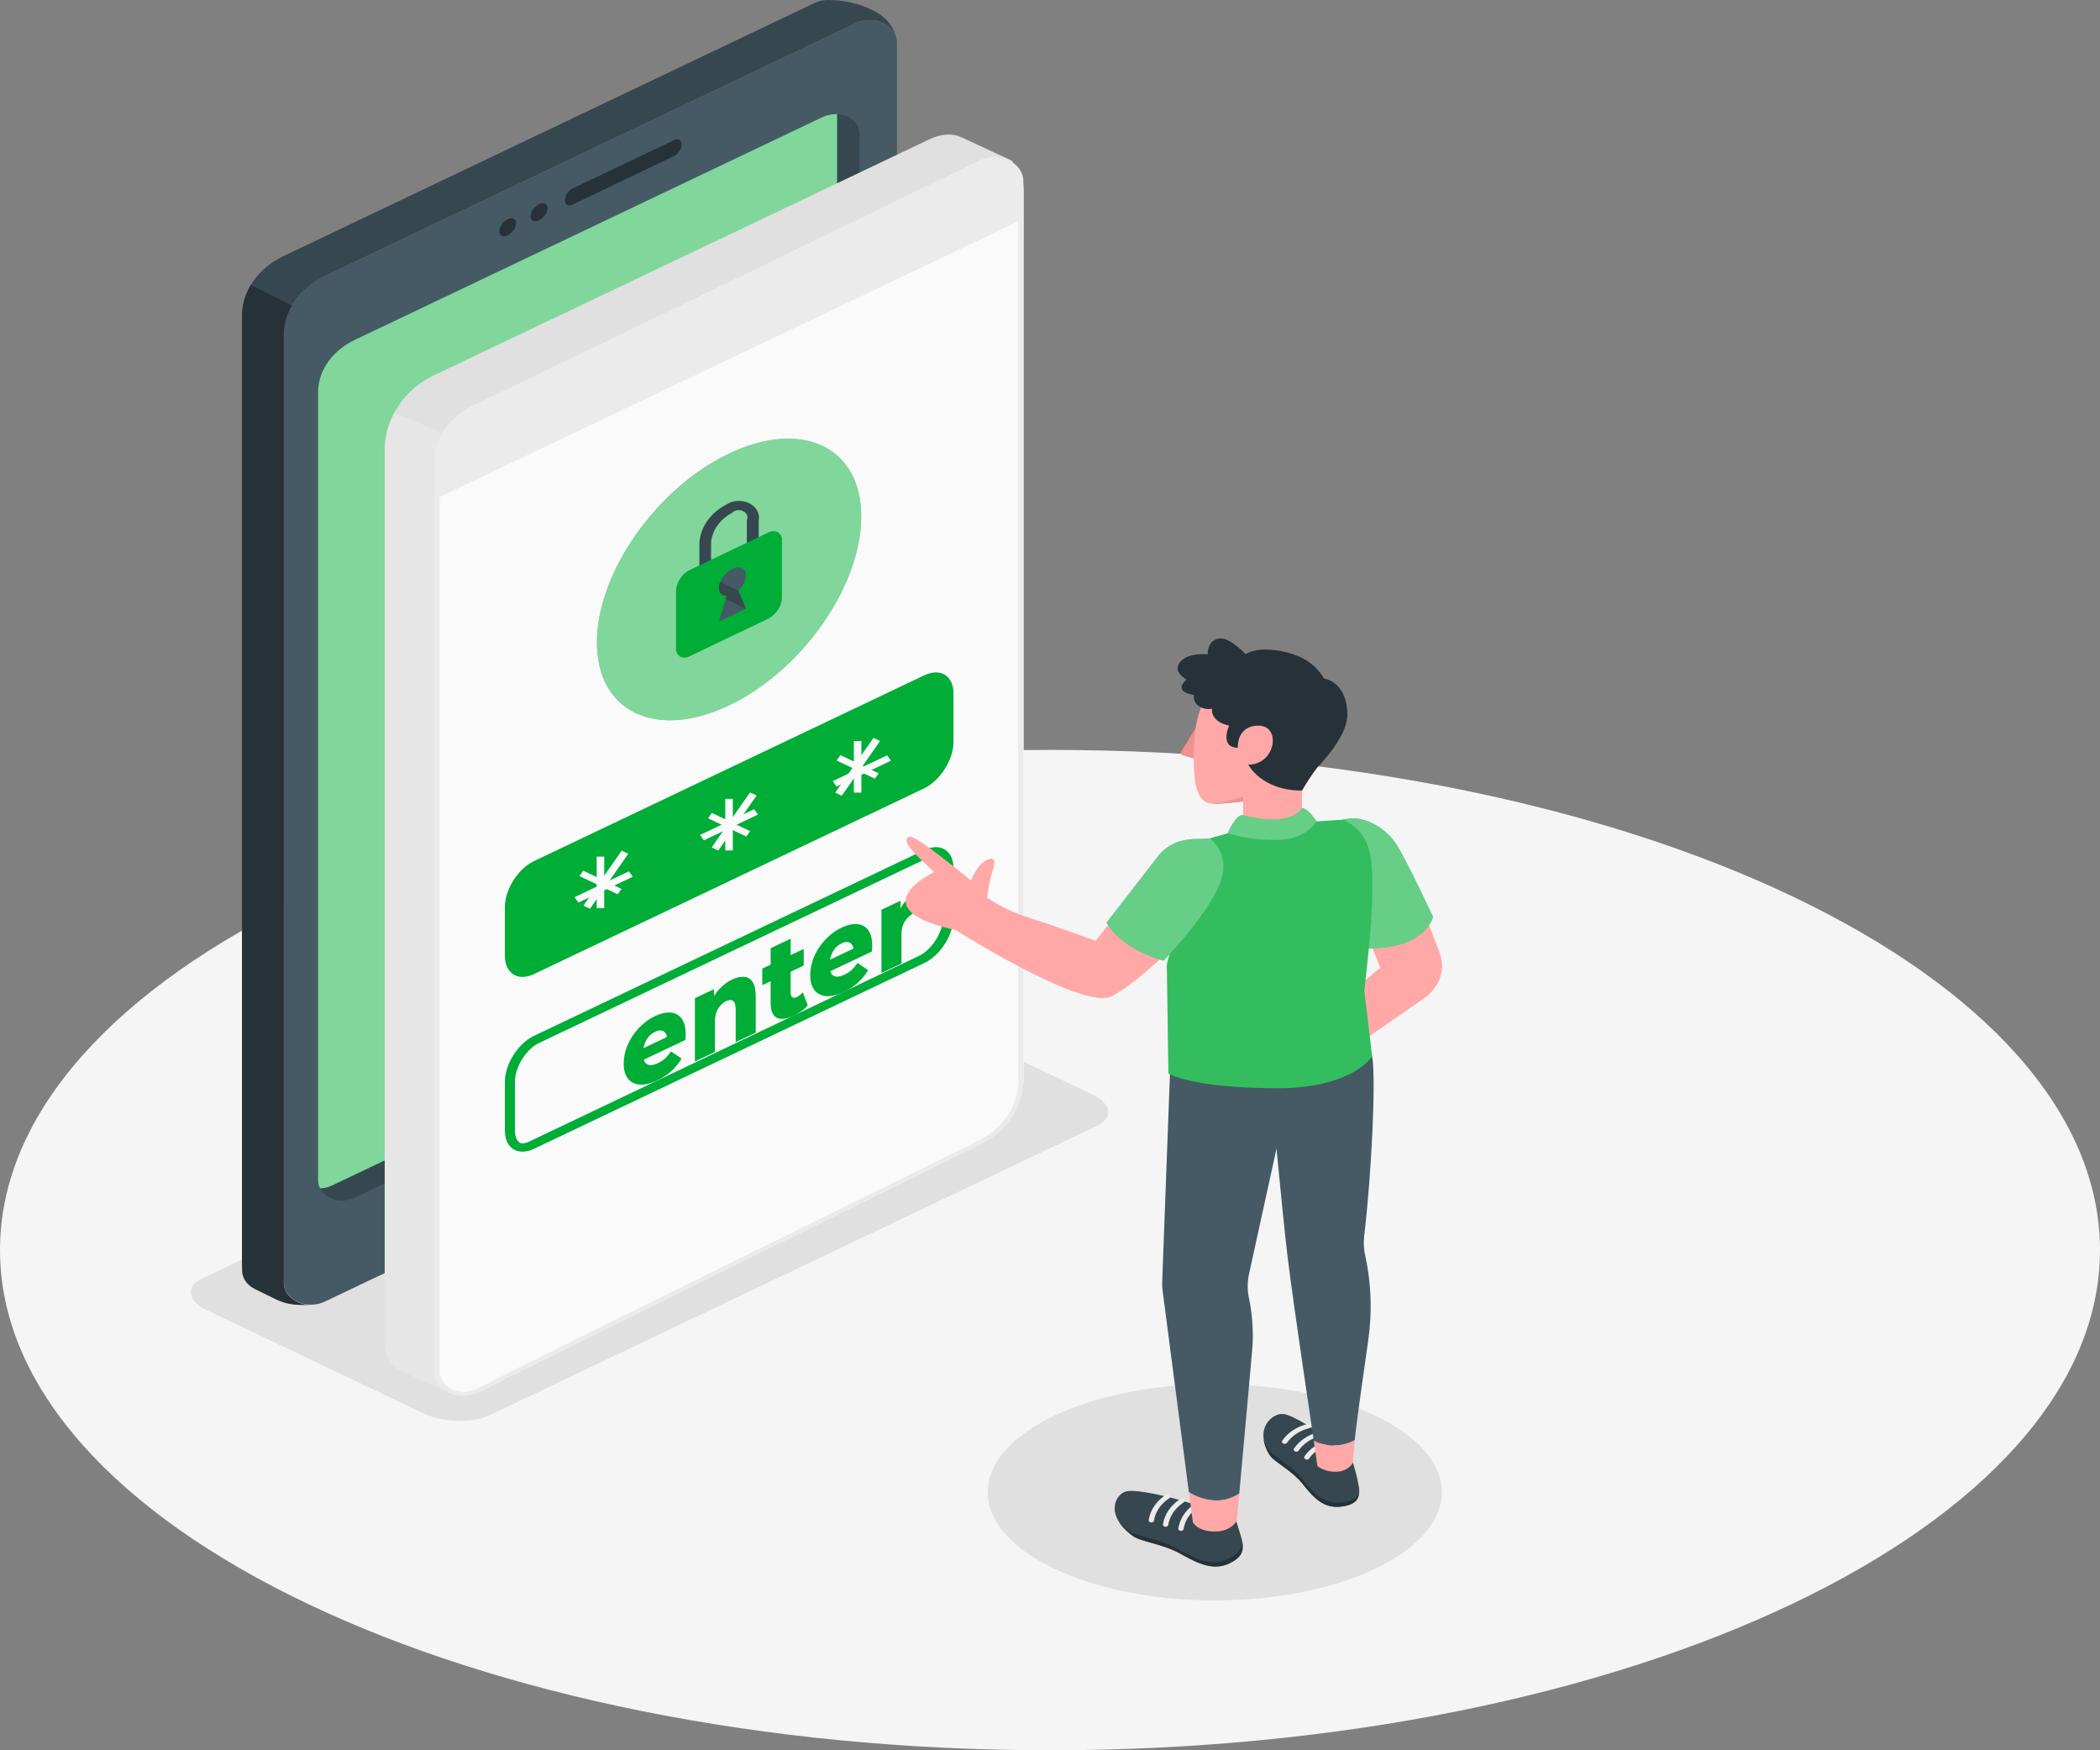<svg width="180" height="150" viewBox="0 0 180 150" fill="none" xmlns="http://www.w3.org/2000/svg">
<rect x="0" y="0" width="180" height="150" fill="#808080" stroke="none"/>
<path d="M90 149.999C139.706 149.999 180 130.807 180 107.133C180 83.458 139.706 64.267 90 64.267C40.294 64.267 0 83.458 0 107.133C0 130.807 40.294 149.999 90 149.999Z" fill="#F5F5F5"/>
<path d="M104.124 137.153C114.873 137.153 123.587 133.003 123.587 127.884C123.587 122.764 114.873 118.614 104.124 118.614C93.374 118.614 84.66 122.764 84.66 127.884C84.66 133.003 93.374 137.153 104.124 137.153Z" fill="#E0E0E0"/>
<path d="M94.008 96.495L41.948 121.295C40.483 122.006 37.927 121.907 36.233 121.1L17.752 112.296C16.063 111.492 15.878 110.273 17.321 109.576L69.381 84.776C70.847 84.065 73.402 84.164 75.096 84.971L93.577 93.775C95.288 94.579 95.473 95.798 94.008 96.495Z" fill="#E0E0E0"/>
<path d="M24.321 28.743C24.321 27.708 24.652 26.691 25.279 25.794C25.906 24.898 26.808 24.153 27.894 23.634L73.372 1.973C73.676 1.829 74.014 1.743 74.364 1.721C74.713 1.698 75.064 1.741 75.39 1.845C75.717 1.95 76.011 2.113 76.251 2.324C76.491 2.534 76.671 2.786 76.777 3.061C76.655 2.62 76.426 2.204 76.105 1.838C75.784 1.471 75.376 1.162 74.906 0.928L74.743 0.85C73.611 0.294 72.319 0.001 71.002 8.61399e-05C70.581 -0.003 70.167 0.088 69.804 0.263L24.325 21.934C23.237 22.452 22.334 23.196 21.706 24.093C21.078 24.99 20.747 26.008 20.748 27.044V108.179C20.748 108.518 20.857 108.851 21.062 109.144C21.268 109.437 21.564 109.681 21.919 109.851C22.275 110.02 22.679 110.11 23.09 110.11C23.5 110.111 23.904 110.022 24.261 109.853L24.321 109.825V28.743Z" fill="#37474F"/>
<path d="M73.312 89.892L27.834 111.552C27.478 111.722 27.074 111.812 26.663 111.812C26.252 111.812 25.848 111.723 25.492 111.554C25.136 111.384 24.84 111.141 24.635 110.847C24.429 110.553 24.321 110.22 24.321 109.881V28.743C24.322 27.708 24.652 26.691 25.279 25.794C25.906 24.897 26.808 24.152 27.894 23.634L73.372 1.973C73.729 1.804 74.132 1.715 74.543 1.716C74.954 1.716 75.358 1.806 75.713 1.975C76.069 2.145 76.365 2.389 76.57 2.682C76.776 2.976 76.885 3.309 76.885 3.648V84.782C76.885 85.818 76.555 86.835 75.928 87.732C75.301 88.629 74.399 89.374 73.312 89.892Z" fill="#455A64"/>
<path d="M24.321 109.881V28.743C24.321 27.859 24.563 26.986 25.028 26.19L21.511 24.412C21.01 25.234 20.749 26.141 20.748 27.061V108.875C20.748 109.197 20.849 109.513 21.042 109.793C21.235 110.073 21.512 110.306 21.847 110.471L23.661 111.36C24.29 111.67 25.007 111.833 25.739 111.833H26.644C26.336 111.831 26.032 111.779 25.748 111.679C25.465 111.58 25.208 111.435 24.992 111.254C24.777 111.073 24.606 110.858 24.491 110.623C24.376 110.387 24.318 110.135 24.321 109.881Z" fill="#263238"/>
<path d="M71.747 9.775V77.989C71.747 78.904 71.454 79.802 70.9 80.594C70.345 81.386 69.548 82.044 68.588 82.501L28.428 101.627C28.126 101.772 27.783 101.85 27.433 101.854C27.549 102.075 27.72 102.274 27.935 102.436C28.151 102.599 28.405 102.722 28.683 102.798C28.96 102.873 29.253 102.899 29.544 102.875C29.834 102.85 30.115 102.775 30.368 102.654L70.528 83.525C71.487 83.068 72.284 82.41 72.838 81.618C73.392 80.826 73.683 79.928 73.683 79.013V11.475C73.684 11.041 73.484 10.624 73.124 10.308C72.764 9.992 72.272 9.802 71.747 9.775Z" fill="#37474F"/>
<path d="M27.433 101.837C27.783 101.832 28.125 101.754 28.428 101.609L68.588 82.484C69.545 82.027 70.34 81.373 70.894 80.584C71.448 79.795 71.743 78.901 71.747 77.989V9.775C71.344 9.778 70.947 9.855 70.584 9.999L30.424 29.125C29.463 29.582 28.666 30.239 28.111 31.032C27.556 31.824 27.265 32.722 27.265 33.637V101.157C27.264 101.395 27.323 101.629 27.437 101.847L27.433 101.837Z" fill="#00AD37"/>
<g opacity="0.5">
<path d="M27.433 101.835C27.783 101.83 28.125 101.752 28.428 101.607L68.588 82.481C69.545 82.025 70.34 81.371 70.894 80.582C71.448 79.793 71.743 78.899 71.747 77.987V9.773C71.344 9.776 70.947 9.853 70.584 9.997L30.424 29.123C29.463 29.58 28.666 30.238 28.111 31.03C27.556 31.822 27.265 32.72 27.265 33.635V101.155C27.264 101.393 27.323 101.627 27.437 101.845L27.433 101.835Z" fill="white"/>
</g>
<path d="M44.237 19.128C44.223 19.335 44.151 19.537 44.026 19.716C43.901 19.896 43.727 20.049 43.517 20.163C43.117 20.351 42.793 20.198 42.793 19.807C42.807 19.6 42.88 19.398 43.006 19.219C43.131 19.039 43.307 18.886 43.517 18.773C43.914 18.609 44.237 18.748 44.237 19.128Z" fill="#263238"/>
<path d="M46.931 17.848C46.916 18.055 46.843 18.257 46.718 18.436C46.592 18.616 46.417 18.769 46.207 18.883C45.806 19.071 45.483 18.919 45.483 18.527C45.497 18.32 45.569 18.119 45.695 17.939C45.821 17.759 45.996 17.606 46.207 17.493C46.603 17.315 46.931 17.468 46.931 17.848Z" fill="#263238"/>
<path d="M57.787 13.366L49.056 17.543C48.706 17.707 48.426 17.543 48.426 17.152C48.43 16.958 48.489 16.768 48.598 16.596C48.707 16.424 48.864 16.276 49.056 16.164L57.8 12C58.145 11.833 58.425 12 58.425 12.388C58.418 12.58 58.357 12.769 58.246 12.939C58.136 13.108 57.978 13.255 57.787 13.366Z" fill="#263238"/>
<path d="M56.309 92.451C56.831 92.451 57.171 92.91 57.171 93.618C57.171 94.727 56.331 96.067 55.331 96.544L51.146 98.538C50.959 98.635 50.745 98.69 50.525 98.698C50.004 98.698 49.663 98.24 49.663 97.532C49.663 96.419 50.525 95.079 51.504 94.606L55.688 92.611C55.877 92.515 56.092 92.46 56.313 92.451M56.313 92.156C56.029 92.163 55.752 92.233 55.512 92.359L51.327 94.35C50.211 94.88 49.306 96.306 49.306 97.55C49.306 98.464 49.81 99.011 50.525 99.011C50.81 99.004 51.087 98.934 51.327 98.809L55.512 96.818C56.624 96.288 57.529 94.862 57.529 93.618C57.529 92.704 57.029 92.156 56.313 92.156Z" fill="#263238"/>
<path d="M33.191 38.419V114.863C33.191 116.25 33.807 117.178 34.747 117.484H34.773L38.781 119.294L38.755 116.357L38.324 37.092L34.096 35.315C33.529 36.284 33.22 37.342 33.191 38.419Z" fill="#E6E6E6"/>
<path d="M39.001 119.588L34.665 117.629C33.592 117.274 32.975 116.232 32.975 114.845V38.4C32.998 37.292 33.311 36.2 33.893 35.2L33.988 35.033L38.531 36.95V37.056L38.962 116.321L39.001 119.588ZM34.885 117.324L38.565 118.988V116.349L38.134 37.191L34.225 35.542C33.731 36.443 33.464 37.418 33.441 38.407V114.852C33.441 116.104 33.971 117.021 34.863 117.309L34.915 117.331L34.885 117.324Z" fill="#E6E6E6"/>
<path d="M34.087 35.322L38.315 37.1L83.57 15.379L86.586 13.928L82.41 11.987L82.294 11.93C81.626 11.599 80.755 11.621 79.794 12.079L36.962 32.478C35.682 33.169 34.682 34.159 34.087 35.322Z" fill="#E0E0E0"/>
<path d="M38.315 37.274C38.281 37.274 38.247 37.267 38.216 37.253L33.988 35.475C33.963 35.465 33.941 35.451 33.923 35.434C33.905 35.417 33.891 35.398 33.882 35.376C33.873 35.355 33.869 35.332 33.871 35.309C33.873 35.286 33.881 35.264 33.893 35.244C34.509 34.052 35.54 33.038 36.854 32.328L79.695 11.923C80.686 11.454 81.652 11.4 82.41 11.777H82.445L82.531 11.82L86.703 13.758C86.736 13.774 86.763 13.797 86.781 13.824C86.8 13.852 86.81 13.883 86.811 13.914C86.811 13.945 86.802 13.976 86.783 14.003C86.764 14.03 86.736 14.052 86.703 14.067L38.432 37.239C38.398 37.259 38.357 37.272 38.315 37.274ZM34.372 35.23L38.311 36.894L86.151 13.928L82.182 12.079L82.152 12.058C81.535 11.767 80.738 11.827 79.902 12.225L37.061 32.631C35.884 33.269 34.951 34.17 34.372 35.23Z" fill="#E0E0E0"/>
<path d="M37.337 40.34V116.43C37.337 117.628 37.802 118.488 38.539 118.894L38.785 119.004C39.427 119.253 40.233 119.2 41.108 118.78L61.817 108.924L83.966 97.937C85.1 97.352 86.04 96.542 86.699 95.582C87.358 94.621 87.716 93.54 87.742 92.437V16.347C87.742 15.188 87.311 14.349 86.612 13.926C86.495 13.853 86.365 13.793 86.229 13.748C85.855 13.639 85.456 13.604 85.062 13.646C84.669 13.688 84.294 13.806 83.966 13.99L41.125 34.74C39.917 35.262 38.939 36.086 38.333 37.094C37.711 38.101 37.37 39.21 37.337 40.34Z" fill="#FAFAFA"/>
<path d="M83.966 97.936C75.152 102.274 52.219 113.563 40.867 119.206C40.528 119.373 40.142 119.463 39.747 119.467C39.353 119.471 38.964 119.388 38.62 119.228C38.277 119.067 37.991 118.835 37.792 118.553C37.593 118.272 37.488 117.952 37.488 117.627V39.383C37.488 38.492 37.77 37.617 38.307 36.844C38.844 36.071 39.616 35.428 40.548 34.977L84.156 13.886C84.495 13.723 84.879 13.636 85.272 13.635C85.664 13.633 86.05 13.717 86.39 13.878C86.73 14.039 87.013 14.271 87.211 14.551C87.408 14.83 87.512 15.148 87.513 15.471V92.756C87.514 93.798 87.187 94.823 86.566 95.731C85.944 96.638 85.049 97.398 83.966 97.936Z" fill="#FAFAFA"/>
<path d="M83.841 97.779C76.919 101.178 70.001 104.587 63.084 108.005L50.801 114.067L45.198 116.841L42.746 118.057C41.992 118.43 41.19 118.963 40.354 119.202C38.97 119.6 37.725 118.686 37.69 117.559C37.69 117.378 37.69 117.203 37.69 117.015V45.278C37.69 43.368 37.69 41.455 37.69 39.546C37.675 38.642 37.951 37.751 38.492 36.965C39.033 36.178 39.819 35.525 40.768 35.073C41.768 34.586 42.772 34.106 43.785 33.622L57.861 26.789L74.562 18.714C77.73 17.185 80.889 15.642 84.044 14.12C85.026 13.651 86.263 13.697 86.949 14.547C87.191 14.886 87.305 15.277 87.276 15.67V92.457C87.319 93.517 87.023 94.568 86.418 95.504C85.813 96.441 84.92 97.229 83.828 97.79C83.591 97.911 83.807 98.22 84.044 98.099C85.192 97.513 86.134 96.689 86.778 95.71C87.422 94.731 87.746 93.631 87.716 92.517V21.139C87.716 19.283 87.737 17.423 87.716 15.564C87.727 15.191 87.615 14.824 87.392 14.5C87.169 14.176 86.843 13.909 86.45 13.726C86.056 13.543 85.61 13.452 85.159 13.463C84.708 13.473 84.269 13.585 83.888 13.786C82.837 14.287 81.794 14.799 80.751 15.304L66.295 22.319L49.444 30.469C46.47 31.909 43.453 33.338 40.492 34.789C39.495 35.273 38.671 35.965 38.102 36.796C37.534 37.627 37.242 38.567 37.255 39.521C37.255 40.161 37.255 40.801 37.255 41.441V117.257C37.255 117.378 37.255 117.502 37.255 117.612C37.26 117.93 37.354 118.243 37.532 118.525C37.709 118.808 37.963 119.052 38.275 119.239C38.587 119.426 38.948 119.55 39.328 119.602C39.708 119.653 40.098 119.631 40.466 119.536C41.281 119.312 42.048 118.807 42.78 118.444L45.28 117.203L50.883 114.437C59.032 110.408 67.188 106.385 75.351 102.37L84.07 98.078C84.294 97.971 84.078 97.662 83.841 97.779Z" fill="#EBEBEB"/>
<path d="M40.531 34.967L84.156 13.886C84.494 13.723 84.879 13.636 85.272 13.635C85.664 13.633 86.049 13.717 86.39 13.878C86.73 14.039 87.013 14.271 87.21 14.551C87.408 14.83 87.512 15.148 87.513 15.471V18.867L37.483 42.689V39.376C37.481 38.485 37.761 37.61 38.296 36.837C38.83 36.063 39.601 35.419 40.531 34.967Z" fill="#EBEBEB"/>
<path d="M70.502 53.476C74.926 47.155 74.926 40.322 70.502 38.215C66.079 36.108 58.906 39.524 54.482 45.846C50.059 52.167 50.059 58.999 54.482 61.106C58.906 63.213 66.078 59.797 70.502 53.476Z" fill="#00AD37"/>
<path opacity="0.5" d="M70.502 53.476C74.926 47.155 74.926 40.322 70.502 38.215C66.079 36.108 58.906 39.524 54.482 45.846C50.059 52.167 50.059 58.999 54.482 61.106C58.906 63.213 66.078 59.797 70.502 53.476Z" fill="white"/>
<path d="M60.46 49.702C60.393 49.702 60.327 49.691 60.265 49.67C60.203 49.649 60.147 49.618 60.1 49.579C60.053 49.54 60.015 49.494 59.99 49.443C59.964 49.392 59.951 49.338 59.951 49.283V46.52C59.988 45.864 60.215 45.226 60.613 44.657C61.01 44.089 61.566 43.607 62.235 43.252C62.506 43.068 62.839 42.957 63.188 42.933C63.538 42.909 63.889 42.973 64.192 43.118C64.497 43.262 64.74 43.48 64.89 43.742C65.04 44.003 65.09 44.297 65.033 44.582V47.348C65.033 47.46 64.979 47.566 64.884 47.645C64.788 47.724 64.659 47.768 64.524 47.768C64.389 47.768 64.26 47.724 64.164 47.645C64.069 47.566 64.015 47.46 64.015 47.348V44.568C64.083 44.429 64.087 44.275 64.027 44.133C63.967 43.992 63.847 43.874 63.689 43.8C63.531 43.726 63.346 43.702 63.169 43.732C62.991 43.762 62.832 43.844 62.722 43.964C62.209 44.246 61.782 44.623 61.474 45.063C61.167 45.504 60.986 45.998 60.947 46.506V49.268C60.951 49.379 60.903 49.487 60.812 49.568C60.72 49.649 60.594 49.697 60.46 49.702Z" fill="#37474F"/>
<path d="M66.597 45.566C66.478 45.526 66.348 45.511 66.22 45.522C66.092 45.534 65.969 45.573 65.864 45.634L59.089 48.863C58.792 49.016 58.546 49.229 58.374 49.481C58.102 49.844 57.954 50.26 57.943 50.687V55.526C57.927 55.661 57.95 55.798 58.008 55.926C58.066 56.053 58.159 56.168 58.279 56.262C58.316 56.285 58.356 56.305 58.4 56.319C58.514 56.354 58.638 56.366 58.759 56.353C58.881 56.341 58.997 56.305 59.098 56.248L65.864 53.016C66.217 52.808 66.506 52.534 66.707 52.218C66.909 51.901 67.017 51.549 67.024 51.191V46.345C67.047 46.196 67.02 46.043 66.945 45.906C66.869 45.768 66.749 45.651 66.597 45.566Z" fill="#00AD37"/>
<path d="M63.278 50.61L63.933 52.161L61.636 53.252L62.209 51.339L62.291 51.069C61.903 51.069 61.636 50.831 61.636 50.397C61.639 50.22 61.675 50.045 61.744 49.878C61.923 49.416 62.29 49.019 62.783 48.754C63.416 48.452 63.933 48.697 63.933 49.302C63.902 49.787 63.671 50.248 63.278 50.61Z" fill="#455A64"/>
<path d="M62.192 51.323L62.274 51.053C61.886 51.053 61.619 50.814 61.619 50.38C61.622 50.204 61.658 50.029 61.727 49.861L63.278 50.612L63.934 52.162L62.192 51.323Z" fill="#37474F"/>
<path d="M79.225 67.557L45.78 83.475C44.397 84.133 43.276 83.433 43.276 81.915V77.737C43.276 76.215 44.397 74.448 45.78 73.79L79.225 57.872C80.609 57.214 81.729 57.911 81.729 59.433V63.611C81.708 65.132 80.587 66.896 79.225 67.557Z" fill="#00AD37"/>
<path d="M51.792 73.413H51.146V77.833H51.792V73.413Z" fill="#FAFAFA"/>
<path d="M53.91 74.675L49.249 76.885L49.573 77.349L54.233 75.139L53.91 74.675Z" fill="#FAFAFA"/>
<path d="M49.988 74.616L49.664 75.078L52.945 76.641L53.269 76.179L49.988 74.616Z" fill="#FAFAFA"/>
<path d="M53.289 72.901L50.007 77.612L50.569 77.879L53.851 73.168L53.289 72.901Z" fill="#FAFAFA"/>
<path d="M62.813 68.464H62.167V72.883H62.813V68.464Z" fill="#FAFAFA"/>
<path d="M64.644 69.346L60.005 71.556L60.328 72.017L64.968 69.808L64.644 69.346Z" fill="#FAFAFA"/>
<path d="M61.012 69.666L60.689 70.128L63.97 71.691L64.293 71.229L61.012 69.666Z" fill="#FAFAFA"/>
<path d="M64.286 67.911L61.004 72.622L61.567 72.889L64.849 68.178L64.286 67.911Z" fill="#FAFAFA"/>
<path d="M73.833 63.51H73.187V67.929H73.833V63.51Z" fill="#FAFAFA"/>
<path d="M76.04 64.732L71.379 66.941L71.703 67.405L76.364 65.196L76.04 64.732Z" fill="#FAFAFA"/>
<path d="M72.034 64.712L71.71 65.174L74.991 66.737L75.314 66.275L72.034 64.712Z" fill="#FAFAFA"/>
<path d="M74.872 63.238L71.59 67.928L72.15 68.194L75.432 63.505L74.872 63.238Z" fill="#FAFAFA"/>
<path d="M80.195 73.31C80.626 73.31 80.846 73.861 80.846 74.408V78.586C80.846 79.856 79.893 81.381 78.773 81.918L45.349 97.836C45.179 97.925 44.985 97.978 44.785 97.989C44.353 97.989 44.138 97.438 44.138 96.89V92.713C44.138 91.443 45.086 89.918 46.211 89.381L79.656 73.463C79.824 73.374 80.017 73.321 80.216 73.31M80.216 72.599C79.865 72.609 79.524 72.695 79.225 72.847L45.78 88.766C44.397 89.424 43.276 91.191 43.276 92.713V96.89C43.276 98.021 43.897 98.7 44.785 98.7C45.137 98.69 45.48 98.604 45.78 98.451L79.225 82.533C80.609 81.875 81.729 80.108 81.729 78.586V74.408C81.729 73.278 81.104 72.599 80.216 72.599Z" fill="#00AD37"/>
<path d="M56.332 92.59C55.754 92.864 55.248 92.984 54.814 92.949C54.386 92.905 54.052 92.731 53.811 92.425C53.576 92.109 53.459 91.682 53.459 91.142C53.459 90.602 53.573 90.068 53.802 89.539C54.037 89.001 54.359 88.518 54.769 88.091C55.179 87.656 55.639 87.318 56.151 87.075C56.633 86.847 57.073 86.748 57.471 86.78C57.868 86.805 58.185 86.971 58.419 87.28C58.654 87.588 58.772 88.043 58.772 88.643C58.772 88.71 58.769 88.788 58.763 88.877C58.757 88.967 58.751 89.049 58.745 89.126L54.868 90.963V89.963L57.832 88.558L57.182 89.147C57.188 88.897 57.145 88.704 57.055 88.567C56.971 88.427 56.85 88.344 56.694 88.318C56.543 88.29 56.365 88.324 56.16 88.421C55.956 88.518 55.775 88.654 55.618 88.828C55.468 88.999 55.35 89.198 55.266 89.425C55.182 89.645 55.139 89.878 55.139 90.125V90.415C55.139 90.682 55.188 90.889 55.284 91.037C55.386 91.181 55.531 91.263 55.718 91.281C55.904 91.292 56.127 91.237 56.386 91.114C56.627 91 56.832 90.866 57.001 90.713C57.176 90.55 57.347 90.348 57.516 90.108L58.419 90.72C58.185 91.118 57.895 91.475 57.552 91.791C57.209 92.101 56.802 92.367 56.332 92.59ZM62.753 83.945C63.133 83.765 63.476 83.689 63.783 83.717C64.09 83.738 64.331 83.884 64.506 84.154C64.687 84.422 64.777 84.836 64.777 85.396V88.496L63.06 89.31V86.52C63.06 86.133 62.988 85.887 62.843 85.782C62.705 85.668 62.509 85.671 62.256 85.791C62.075 85.876 61.91 86.002 61.759 86.166C61.609 86.325 61.491 86.517 61.407 86.744C61.322 86.97 61.28 87.234 61.28 87.534V90.153L59.563 90.968V85.547L61.199 84.772V86.312L60.883 86.012C61.069 85.53 61.325 85.115 61.651 84.768C61.976 84.414 62.343 84.139 62.753 83.945ZM68.042 87.038C67.415 87.335 66.927 87.396 66.578 87.222C66.228 87.041 66.054 86.604 66.054 85.91V81.26L67.771 80.446V85.076C67.771 85.27 67.819 85.4 67.915 85.468C68.012 85.529 68.135 85.523 68.286 85.452C68.49 85.355 68.665 85.216 68.81 85.034L69.234 86.162C69.09 86.338 68.912 86.498 68.701 86.645C68.49 86.798 68.271 86.929 68.042 87.038ZM65.34 84.429V83.009L68.891 81.325V82.745L65.34 84.429ZM72.321 85.009C71.743 85.283 71.237 85.403 70.803 85.368C70.376 85.325 70.041 85.15 69.8 84.844C69.566 84.529 69.448 84.101 69.448 83.561C69.448 83.021 69.562 82.487 69.791 81.958C70.026 81.42 70.349 80.937 70.758 80.51C71.168 80.076 71.629 79.737 72.141 79.494C72.623 79.266 73.062 79.167 73.46 79.199C73.858 79.224 74.174 79.39 74.409 79.699C74.644 80.008 74.761 80.462 74.761 81.062C74.761 81.129 74.758 81.207 74.752 81.296C74.746 81.386 74.74 81.469 74.734 81.545L70.858 83.383V82.383L73.821 80.978L73.171 81.566C73.177 81.316 73.135 81.123 73.044 80.986C72.96 80.846 72.84 80.763 72.683 80.737C72.532 80.709 72.355 80.743 72.15 80.84C71.945 80.937 71.764 81.073 71.608 81.247C71.457 81.418 71.34 81.618 71.255 81.844C71.171 82.064 71.129 82.297 71.129 82.544V82.834C71.129 83.101 71.177 83.308 71.273 83.456C71.376 83.6 71.52 83.682 71.707 83.7C71.894 83.712 72.117 83.656 72.376 83.533C72.617 83.419 72.821 83.285 72.99 83.132C73.165 82.969 73.336 82.767 73.505 82.528L74.409 83.139C74.174 83.537 73.885 83.894 73.541 84.21C73.198 84.52 72.791 84.786 72.321 85.009ZM75.553 83.387V77.967L77.188 77.191V78.771L76.944 78.437C77.089 77.962 77.324 77.547 77.649 77.193C77.974 76.832 78.369 76.541 78.833 76.322V78.031C78.754 78.055 78.685 78.082 78.625 78.11C78.571 78.129 78.51 78.154 78.444 78.186C78.095 78.351 77.812 78.592 77.595 78.909C77.378 79.218 77.269 79.609 77.269 80.083V82.573L75.553 83.387Z" fill="#00AD37"/>
<path d="M115.161 70.238C115.161 70.238 118.303 70.064 120.083 73.665C121.191 75.905 122.54 79.354 123.402 81.665C123.664 82.363 123.67 83.109 123.42 83.81C123.17 84.511 122.675 85.135 121.997 85.605L116.519 89.399L114.567 86.458C115.705 85.205 116.957 84.025 118.312 82.928L114.567 73.665L115.161 70.238Z" fill="#FFA8A7"/>
<path d="M116.609 81.24C116.609 81.24 121.6 81.784 122.846 78.609C122.846 78.609 120.691 73.962 119.726 72.419C118.76 70.876 116.743 69.752 115.161 70.239C113.58 70.726 116.609 81.24 116.609 81.24Z" fill="#00AD37"/>
<path opacity="0.4" d="M116.609 81.24C116.609 81.24 121.6 81.784 122.846 78.609C122.846 78.609 120.691 73.962 119.726 72.419C118.76 70.876 116.743 69.752 115.161 70.239C113.58 70.726 116.609 81.24 116.609 81.24Z" fill="white"/>
<path d="M113.274 122.932C113.274 122.932 110.903 121.257 109.981 121.179C109.058 121.101 107.464 122.402 108.813 124.66C109.188 125.289 110.713 125.968 111.666 127.174C112.618 128.379 113.472 129.286 114.933 129.119C116.394 128.952 116.584 128.276 116.489 127.49C116.365 126.771 116.191 126.059 115.967 125.357L113.274 122.932Z" fill="#37474F"/>
<path d="M114.998 128.759C113.493 128.93 112.61 127.995 111.627 126.754C110.645 125.513 109.076 124.809 108.688 124.162C108.533 123.902 108.406 123.632 108.309 123.354C108.38 123.81 108.547 124.251 108.8 124.659C109.175 125.289 110.701 125.968 111.653 127.173C112.606 128.379 113.459 129.285 114.92 129.118C116.041 128.994 116.411 128.563 116.48 128.016C116.291 128.386 115.881 128.663 114.998 128.759Z" fill="#263238"/>
<path d="M112.015 125.087C111.977 125.088 111.939 125.079 111.907 125.062C111.881 125.051 111.857 125.035 111.838 125.016C111.819 124.996 111.804 124.974 111.795 124.95C111.786 124.927 111.783 124.902 111.786 124.877C111.789 124.852 111.798 124.828 111.813 124.806C112.295 124.101 113.096 123.582 114.041 123.363C114.099 123.355 114.158 123.366 114.207 123.394C114.255 123.421 114.29 123.462 114.303 123.51C114.316 123.557 114.307 123.606 114.277 123.648C114.248 123.69 114.2 123.722 114.144 123.736C113.331 123.932 112.641 124.379 112.218 124.984C112.198 125.015 112.169 125.04 112.134 125.058C112.098 125.077 112.057 125.086 112.015 125.087Z" fill="#EBEBEB"/>
<path d="M111.119 124.412C111.081 124.412 111.044 124.405 111.011 124.391C110.984 124.379 110.961 124.363 110.941 124.344C110.922 124.325 110.908 124.303 110.899 124.279C110.89 124.255 110.887 124.23 110.89 124.205C110.893 124.181 110.902 124.157 110.916 124.135C111.155 123.785 111.475 123.477 111.858 123.229C112.241 122.982 112.68 122.799 113.149 122.691C113.18 122.678 113.214 122.671 113.249 122.67C113.284 122.669 113.318 122.675 113.35 122.687C113.382 122.699 113.409 122.717 113.431 122.74C113.453 122.762 113.469 122.788 113.477 122.816C113.485 122.844 113.484 122.873 113.477 122.901C113.469 122.929 113.453 122.955 113.431 122.978C113.409 123 113.381 123.018 113.349 123.03C113.317 123.042 113.283 123.048 113.248 123.047C112.435 123.245 111.745 123.693 111.321 124.298C111.305 124.331 111.277 124.36 111.241 124.38C111.205 124.4 111.162 124.411 111.119 124.412Z" fill="#EBEBEB"/>
<path d="M110.114 123.739C110.077 123.738 110.04 123.731 110.007 123.717C109.953 123.693 109.912 123.652 109.894 123.604C109.877 123.555 109.883 123.503 109.912 123.458C110.396 122.753 111.199 122.235 112.144 122.018C112.174 122.012 112.204 122.011 112.234 122.015C112.264 122.019 112.293 122.028 112.318 122.041C112.344 122.055 112.366 122.072 112.384 122.092C112.401 122.113 112.414 122.136 112.42 122.16C112.433 122.21 112.422 122.261 112.389 122.304C112.356 122.346 112.303 122.377 112.244 122.388C111.431 122.586 110.741 123.034 110.317 123.639C110.298 123.67 110.269 123.695 110.233 123.713C110.197 123.73 110.156 123.739 110.114 123.739Z" fill="#EBEBEB"/>
<path d="M100.658 128.426C100.658 128.426 97.482 127.576 96.534 127.811C95.586 128.045 94.659 129.873 97.116 131.647C97.797 132.138 99.641 132.294 101.184 133.162C102.727 134.029 104.02 134.63 105.382 133.972C106.744 133.315 106.632 132.55 106.386 131.739C106.08 130.694 105.83 129.933 105.83 129.933L100.658 128.426Z" fill="#37474F"/>
<path d="M105.279 133.593C103.878 134.272 102.537 133.649 100.969 132.753C99.4 131.857 97.478 131.687 96.775 131.193C96.491 130.989 96.23 130.764 95.995 130.521C96.293 130.948 96.677 131.329 97.133 131.648C97.814 132.138 99.658 132.295 101.201 133.162C102.744 134.03 104.037 134.631 105.399 133.973C106.438 133.472 106.593 132.906 106.391 132.355C106.378 132.785 106.085 133.201 105.279 133.593Z" fill="#263238"/>
<path d="M99.913 130.846H99.891C99.83 130.841 99.774 130.815 99.735 130.776C99.697 130.737 99.678 130.687 99.684 130.636C99.809 129.78 100.341 129 101.163 128.467C101.187 128.453 101.215 128.442 101.244 128.437C101.273 128.431 101.303 128.43 101.333 128.434C101.362 128.438 101.391 128.447 101.416 128.46C101.442 128.473 101.464 128.49 101.482 128.51C101.517 128.551 101.532 128.602 101.522 128.652C101.512 128.702 101.479 128.747 101.43 128.777C100.72 129.249 100.257 129.929 100.137 130.675C100.132 130.721 100.106 130.764 100.064 130.796C100.023 130.827 99.969 130.845 99.913 130.846Z" fill="#EBEBEB"/>
<path d="M101.206 131.199C101.145 131.193 101.09 131.169 101.051 131.13C101.013 131.092 100.994 131.042 100.999 130.992C101.125 130.136 101.657 129.355 102.477 128.82C102.527 128.791 102.59 128.779 102.65 128.788C102.711 128.797 102.765 128.825 102.8 128.866C102.818 128.886 102.83 128.909 102.837 128.933C102.843 128.958 102.844 128.983 102.839 129.007C102.833 129.032 102.822 129.055 102.806 129.076C102.79 129.097 102.769 129.115 102.744 129.129C102.032 129.601 101.569 130.281 101.451 131.028C101.446 131.077 101.417 131.123 101.371 131.155C101.325 131.187 101.266 131.202 101.206 131.199Z" fill="#EBEBEB"/>
<path d="M98.689 130.48H98.667C98.607 130.475 98.552 130.45 98.513 130.412C98.474 130.373 98.456 130.324 98.46 130.274C98.585 129.417 99.116 128.636 99.939 128.102C99.988 128.072 100.05 128.061 100.11 128.069C100.171 128.077 100.224 128.105 100.26 128.146C100.295 128.187 100.309 128.238 100.299 128.288C100.289 128.337 100.256 128.382 100.206 128.411C99.494 128.882 99.03 129.563 98.913 130.31C98.908 130.356 98.882 130.399 98.84 130.43C98.799 130.462 98.745 130.48 98.689 130.48Z" fill="#EBEBEB"/>
<path d="M116.118 123.43C116.402 120.834 117.019 116.766 117.277 114.864C117.626 112.46 117.541 110.027 117.027 107.643C116.895 107.081 116.862 106.506 116.928 105.936C117.553 100.766 117.958 92.386 117.614 90.544L108.817 92.08C108.817 92.08 109.895 103.838 110.369 107.749C110.843 111.661 112.61 123.465 112.61 123.465C113.135 123.742 113.747 123.887 114.37 123.88C114.994 123.874 115.601 123.717 116.118 123.43Z" fill="#455A64"/>
<path d="M114.851 126.1C115.094 126.053 115.321 125.962 115.515 125.832C115.709 125.703 115.865 125.539 115.972 125.353C115.972 124.944 116.028 124.262 116.118 123.43C115.601 123.717 114.994 123.874 114.37 123.881C113.747 123.887 113.135 123.742 112.61 123.465L112.92 125.648C113.179 125.84 113.487 125.981 113.822 126.059C114.157 126.138 114.509 126.151 114.851 126.1Z" fill="#FFA8A7"/>
<path d="M106.223 127.995C106.58 124.063 107.274 116.45 107.365 115.252C107.432 113.93 107.331 112.606 107.063 111.302C106.907 110.597 106.907 109.874 107.063 109.169L110.942 91.469L100.309 91.341L99.615 109.883C99.608 110.121 99.619 110.358 99.65 110.594L101.904 127.878C101.904 127.878 104.102 129.403 106.223 127.995Z" fill="#455A64"/>
<path d="M104.447 131.239C104.777 131.207 105.093 131.108 105.366 130.95C105.638 130.793 105.859 130.581 106.007 130.336L106.223 127.996C104.102 129.418 101.913 127.886 101.913 127.886L102.249 130.474C102.249 130.474 102.74 131.37 104.447 131.239Z" fill="#FFA8A7"/>
<path d="M105.223 71.419L102.714 72.13L100.016 82.658L100.15 91.992C100.15 91.992 102.076 93.261 109.602 93.261C113.825 93.261 116.579 91.945 117.614 90.548L116.937 84.909C116.937 84.909 117.614 79.352 117.614 76.603C117.614 73.855 117.765 71.604 115.161 70.242L112.843 70.402L105.223 71.419Z" fill="#00AD37"/>
<path opacity="0.2" d="M105.223 71.419L102.714 72.13L100.016 82.658L100.15 91.992C100.15 91.992 102.076 93.261 109.602 93.261C113.825 93.261 116.579 91.945 117.614 90.548L116.937 84.909C116.937 84.909 117.614 79.352 117.614 76.603C117.614 73.855 117.765 71.604 115.161 70.242L112.843 70.402L105.223 71.419Z" fill="white"/>
<path d="M102.499 62.369L101.245 64.421C101.226 64.451 101.216 64.483 101.215 64.516C101.213 64.55 101.221 64.583 101.236 64.614C101.252 64.644 101.275 64.672 101.305 64.694C101.335 64.717 101.37 64.734 101.408 64.744L102.895 65.157L102.499 62.369Z" fill="#F28F8F"/>
<path d="M104.223 58.932C104.223 58.932 102.318 59.778 102.318 64.621C102.318 67.291 102.542 68.994 104.223 68.887C105.904 68.781 110.748 68.258 110.748 68.258V58.932H104.223Z" fill="#FFA8A7"/>
<path d="M104.223 68.905C104.813 68.866 105.796 68.777 106.809 68.678V68.184C105.884 68.509 104.919 68.748 103.93 68.895C104.027 68.904 104.125 68.908 104.223 68.905Z" fill="#F28F8F"/>
<path d="M106.55 67.978V71.025H111.606V66.744L106.55 67.978Z" fill="#FFA8A7"/>
<path d="M106.55 69.865C106.55 69.865 108.369 70.398 109.826 70.188C111.283 69.979 111.606 69.246 111.606 69.246C111.606 69.246 112.08 69.214 112.843 70.398C112.546 70.841 112.121 71.216 111.606 71.49C111.091 71.764 110.501 71.929 109.89 71.97C108.305 72.053 106.716 71.866 105.223 71.419C105.223 71.419 105.947 69.712 106.55 69.865Z" fill="#00AD37"/>
<path opacity="0.4" d="M106.55 69.865C106.55 69.865 108.369 70.398 109.826 70.188C111.283 69.979 111.606 69.246 111.606 69.246C111.606 69.246 112.08 69.214 112.843 70.398C112.546 70.841 112.121 71.216 111.606 71.49C111.091 71.764 110.501 71.929 109.89 71.97C108.305 72.053 106.716 71.866 105.223 71.419C105.223 71.419 105.947 69.712 106.55 69.865Z" fill="white"/>
<path d="M95.271 78.91L93.913 80.631C93.913 80.631 90.616 79.418 88.31 78.683C86.968 78.271 85.718 77.677 84.612 76.926C84.695 76.185 84.839 75.45 85.043 74.725C85.311 73.978 85.401 73.356 84.612 73.687C83.824 74.018 83.276 75.301 83.229 75.465C83.229 75.465 78.596 71.621 78.018 71.707C77.441 71.792 77.587 72.368 78.82 73.552L80.066 74.739C80.066 74.739 77.225 76.087 77.686 77.559C78.147 79.031 81.893 79.692 81.893 79.692C81.893 79.692 92.853 86.64 95.279 85.381C97.706 84.123 101.141 80.528 101.141 80.528L95.271 78.91Z" fill="#FFA8A7"/>
<path d="M103.71 71.856C103.71 71.856 105.736 73.229 104.417 76.066C103.098 78.904 99.732 82.331 99.732 82.331C99.732 82.331 96.206 81.424 94.844 79.074L99.292 73.332C99.608 72.923 100.035 72.581 100.541 72.334C101.046 72.087 101.615 71.942 102.201 71.91C102.624 71.888 103.124 71.871 103.71 71.856Z" fill="#00AD37"/>
<path opacity="0.4" d="M103.71 71.856C103.71 71.856 105.736 73.229 104.417 76.066C103.098 78.904 99.732 82.331 99.732 82.331C99.732 82.331 96.206 81.424 94.844 79.074L99.292 73.332C99.608 72.923 100.035 72.581 100.541 72.334C101.046 72.087 101.615 71.942 102.201 71.91C102.624 71.888 103.124 71.871 103.71 71.856Z" fill="white"/>
<path d="M103.512 56.073C103.512 56.073 101.512 55.853 101.003 56.987C100.684 57.698 101.701 58.245 101.701 58.245C101.701 58.245 100.408 59.245 102.335 59.554C102.302 59.725 102.32 59.899 102.389 60.062C102.458 60.226 102.574 60.372 102.728 60.489C102.882 60.606 103.069 60.69 103.272 60.733C103.475 60.775 103.688 60.776 103.891 60.734C103.891 60.734 103.667 61.801 105.352 62.189C105.352 62.189 104.49 64.059 106.102 64.084H107.597L106.994 65.527C106.994 65.527 108.115 67.753 111.606 67.753C111.989 67.077 112.42 66.42 112.899 65.787C113.33 65.343 115.485 63.063 115.485 61.257C115.485 59.451 114.644 58.381 113.476 58.142C113.106 57.479 112.529 56.908 111.804 56.489C110.627 55.835 108.153 55.252 106.757 56.055C106.757 56.055 105.52 54.715 104.662 54.715C103.805 54.715 103.512 55.444 103.512 56.073Z" fill="#263238"/>
<path d="M106.102 64.085C106.102 64.085 105.955 62.19 107.89 62.19C109.826 62.19 109.369 65.528 106.994 65.528L106.102 64.085Z" fill="#FFA8A7"/>
</svg>

